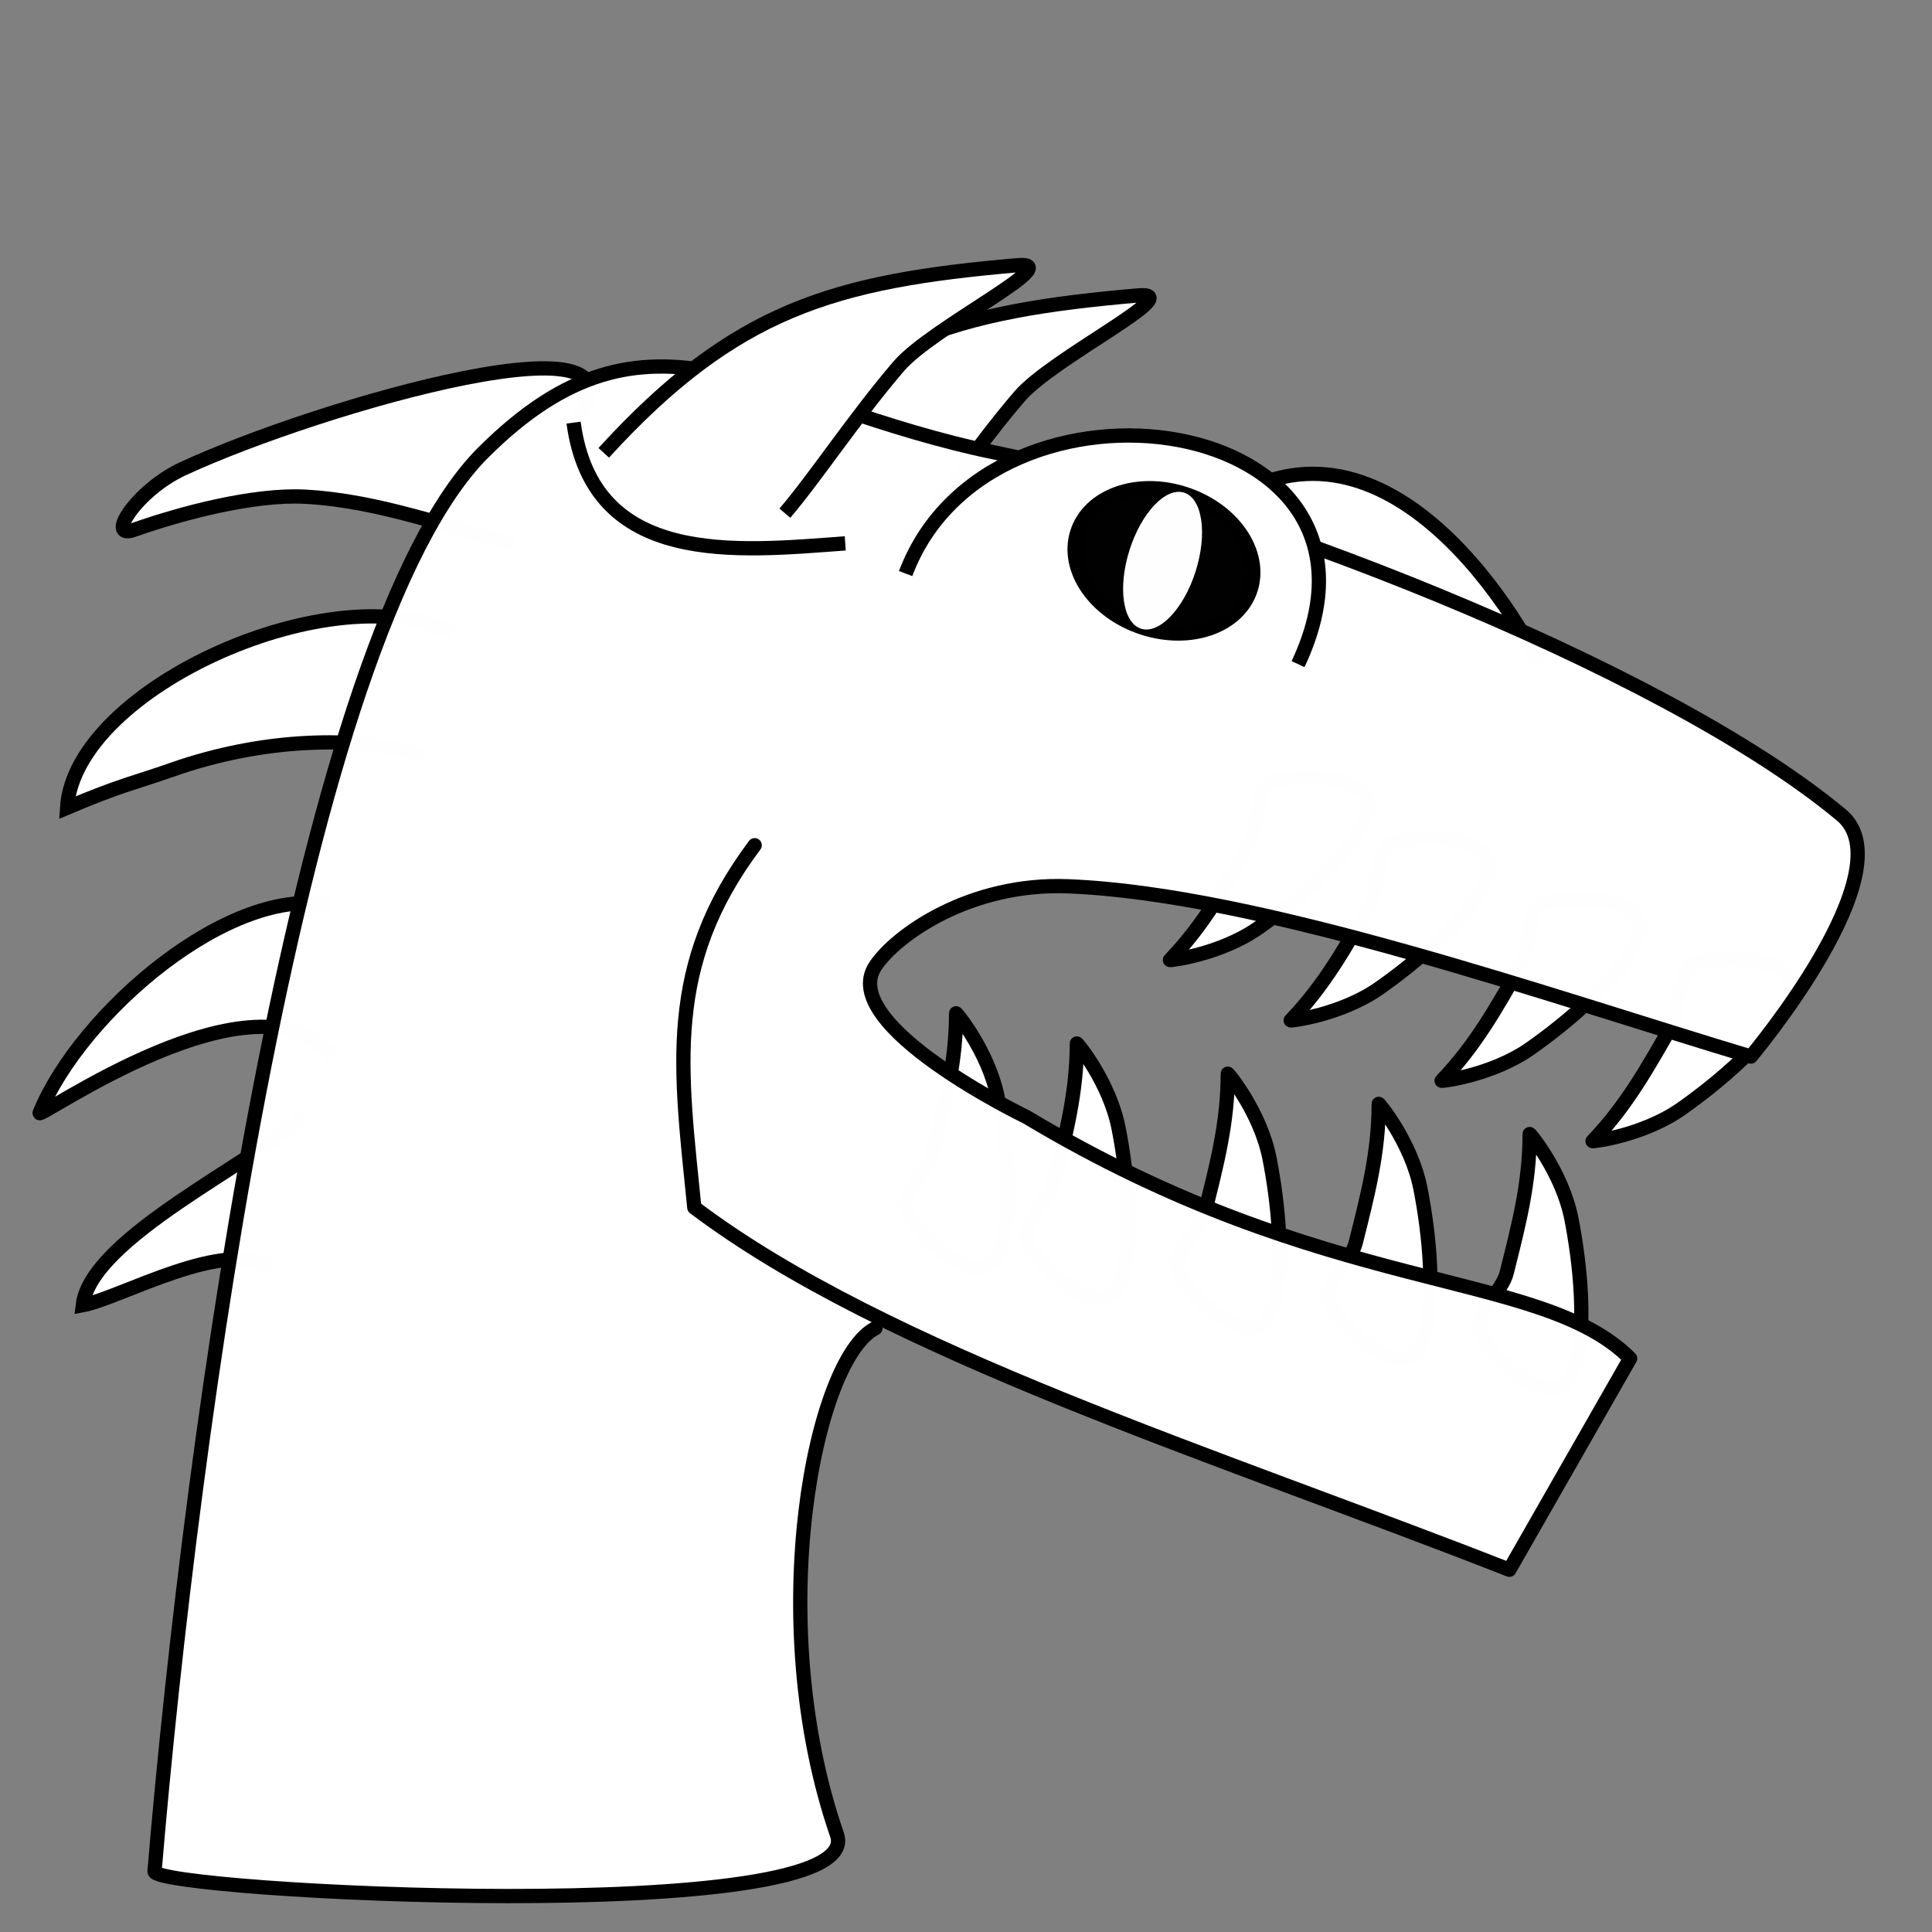 <?xml version="1.0" encoding="UTF-8" standalone="no"?>
<svg
   width="512"
   height="512"
   viewBox="0 0 135.467 135.467"
   version="1.1"
   id="svg8"
   sodipodi:docname="creature.svg"
   inkscape:version="1.1.2 (0a00cf5339, 2022-02-04)"
   xmlns:inkscape="http://www.inkscape.org/namespaces/inkscape"
   xmlns:sodipodi="http://sodipodi.sourceforge.net/DTD/sodipodi-0.dtd"
   xmlns="http://www.w3.org/2000/svg"
   xmlns:svg="http://www.w3.org/2000/svg"
   xmlns:rdf="http://www.w3.org/1999/02/22-rdf-syntax-ns#"
   xmlns:cc="http://creativecommons.org/ns#"
   xmlns:dc="http://purl.org/dc/elements/1.1/">
  <rect x="0" y="0" width="135.467" height="135.467" fill="#808080" stroke="none"/>
  <defs
     id="defs2">
    <marker
       style="overflow:visible;"
       id="Arrow1Mend"
       refX="0.0"
       refY="0.0"
       orient="auto"
       inkscape:stockid="Arrow1Mend"
       inkscape:isstock="true">
      <path
         transform="scale(0.4) rotate(180) translate(10,0)"
         style="fill-rule:evenodd;stroke:#ffffff;stroke-width:1pt;stroke-opacity:1;fill:#ffffff;fill-opacity:1"
         d="M 0.0,0.0 L 5.0,-5.0 L -12.5,0.0 L 5.0,5.0 L 0.0,0.0 z "
         id="path868" />
    </marker>
    <marker
       style="overflow:visible;"
       id="marker1227"
       refX="0.0"
       refY="0.0"
       orient="auto"
       inkscape:stockid="Arrow1Lend"
       inkscape:isstock="true">
      <path
         transform="scale(0.8) rotate(180) translate(12.5,0)"
         style="fill-rule:evenodd;stroke:#ffffff;stroke-width:1pt;stroke-opacity:1;fill:#ffffff;fill-opacity:1"
         d="M 0.0,0.0 L 5.0,-5.0 L -12.5,0.0 L 5.0,5.0 L 0.0,0.0 z "
         id="path1225" />
    </marker>
    <marker
       style="overflow:visible;"
       id="Arrow1Lend"
       refX="0.0"
       refY="0.0"
       orient="auto"
       inkscape:stockid="Arrow1Lend"
       inkscape:isstock="true">
      <path
         transform="scale(0.8) rotate(180) translate(12.5,0)"
         style="fill-rule:evenodd;stroke:#ffffff;stroke-width:1pt;stroke-opacity:1;fill:#ffffff;fill-opacity:1"
         d="M 0.0,0.0 L 5.0,-5.0 L -12.5,0.0 L 5.0,5.0 L 0.0,0.0 z "
         id="path862" />
    </marker>
  </defs>
  <sodipodi:namedview
     id="base"
     pagecolor="#ffffff"
     bordercolor="#666666"
     borderopacity="1.0"
     inkscape:pageopacity="0"
     inkscape:pageshadow="2"
     inkscape:zoom="1.4"
     inkscape:cx="143.92857"
     inkscape:cy="195.71429"
     inkscape:document-units="mm"
     inkscape:current-layer="layer1"
     inkscape:document-rotation="0"
     showgrid="true"
     inkscape:window-width="2560"
     inkscape:window-height="1409"
     inkscape:window-x="3760"
     inkscape:window-y="240"
     inkscape:window-maximized="1"
     inkscape:snap-grids="true"
     units="px"
     inkscape:pagecheckerboard="false">
    <inkscape:grid
       type="xygrid"
       id="grid876"
       empcolor="#ffffff"
       empopacity="0.612"
       color="#ffffff"
       opacity="0.125"
       empspacing="4"
       units="px"
       spacingx="2.117"
       spacingy="2.117" />
  </sodipodi:namedview>
  <g
     inkscape:groupmode="layer"
     id="layer2"
     inkscape:label="Background"
     sodipodi:insensitive="true"
     style="display:none">
    <rect
       style="fill:#f1511b;fill-opacity:1;stroke:#000000;stroke-width:2.117;stroke-linecap:round;stroke-linejoin:round;stroke-miterlimit:4;stroke-dasharray:none;stroke-opacity:1;stop-color:#000000"
       id="rect14474"
       width="131.233"
       height="131.233"
       x="2.117"
       y="2.117"
       ry="66.675"
       rx="66.612" />
  </g>
  <g
     inkscape:label="Icon"
     inkscape:groupmode="layer"
     id="layer1">
    <path
       style="fill:#ffffff;stroke:#000000;stroke-width:1;stroke-linecap:butt;stroke-linejoin:miter;stroke-miterlimit:4;stroke-dasharray:none;stroke-opacity:1"
       d="M 50.8,33.867 C 59.988,23.812 66.929,21.83 79.802,20.714 83.394,20.403 73.834,25.057 71.487,27.793 68.455,31.327 65.589,35.662 63.5,38.1"
       id="path4302-0"
       sodipodi:nodetypes="cssc" />
    <path
       style="fill:#ffffff;stroke:#000000;stroke-width:1;stroke-linecap:butt;stroke-linejoin:miter;stroke-miterlimit:4;stroke-dasharray:none;stroke-opacity:1"
       d="M 82.55,38.1 C 94.291,25.633 104.773,40.252 107.95,46.567"
       id="path3079" />
    <path
       style="fill:#ffffff;stroke:#000000;stroke-width:1;stroke-linecap:butt;stroke-linejoin:miter;stroke-miterlimit:4;stroke-dasharray:none;stroke-opacity:1"
       d="M 40.217,29.633 C 46.833,21.39 22.298,28.468 12.822,32.868 9.575,34.375 7.36,37.87 9.389,37.153 12.7,35.983 17.804,34.628 21.421,34.829 c 5.241,0.291 10.105,2.204 14.563,3.271"
       id="path5701"
       sodipodi:nodetypes="csssc" />
    <path
       style="fill:#ffffff;stroke:#000000;stroke-width:1;stroke-linecap:butt;stroke-linejoin:miter;stroke-miterlimit:4;stroke-dasharray:none;stroke-opacity:1"
       d="M 31.75,44.45 C 23.729,40.064 5.24,48.149 4.702,56.636 c 3.764,-1.602 4.858,-1.779 7.297,-2.641 6.41,-2.268 13.033,-2.439 17.634,-1.077"
       id="path5703"
       sodipodi:nodetypes="ccsc" />
    <path
       style="fill:#ffffff;stroke:#000000;stroke-width:1;stroke-linecap:butt;stroke-linejoin:miter;stroke-miterlimit:4;stroke-dasharray:none;stroke-opacity:1"
       d="M 23.283,63.5 C 16.233,61.909 5.648,71.02 2.779,78.036 2.546,78.606 18.045,67.518 23.283,74.083"
       id="path5705"
       sodipodi:nodetypes="csc" />
    <path
       style="fill:#ffffff;stroke:#000000;stroke-width:1;stroke-linecap:butt;stroke-linejoin:miter;stroke-miterlimit:4;stroke-dasharray:none;stroke-opacity:1"
       d="M 21.167,78.317 C 18.016,81.447 6.35,86.783 5.803,91.517 8.467,91.017 15.852,86.732 19.05,88.9"
       id="path5707"
       sodipodi:nodetypes="ccc" />
    <path
       style="fill:#ffffff;stroke:#000000;stroke-width:1;stroke-linecap:butt;stroke-linejoin:miter;stroke-miterlimit:4;stroke-dasharray:none;stroke-opacity:1"
       d="m 103.717,93.133 c 0.063,-1.56 1.601,-2.573 1.933,-3.904 0.827,-3.308 1.606,-6.254 1.606,-9.711 0,-0.069 2.275,2.685 2.918,5.9 0.57,2.85 1.256,8.331 -0.009,11.008 -1.353,2.863 -6.078,-1.795 -6.448,-3.293 z"
       id="path7037" />
    <path
       style="fill:#ffffff;stroke:#000000;stroke-width:1;stroke-linecap:butt;stroke-linejoin:miter;stroke-miterlimit:4;stroke-dasharray:none;stroke-opacity:1"
       d="m 93.133,91.017 c 0.063,-1.56 1.601,-2.573 1.933,-3.904 0.827,-3.308 1.606,-6.254 1.606,-9.711 0,-0.069 2.275,2.685 2.918,5.9 0.57,2.85 1.256,8.331 -0.009,11.008 -1.353,2.863 -6.078,-1.795 -6.448,-3.293 z"
       id="path7037-6" />
    <path
       style="fill:#ffffff;stroke:#000000;stroke-width:1;stroke-linecap:butt;stroke-linejoin:miter;stroke-miterlimit:4;stroke-dasharray:none;stroke-opacity:1"
       d="m 82.55,88.9 c 0.063,-1.56 1.601,-2.573 1.933,-3.904 0.827,-3.308 1.606,-6.254 1.606,-9.711 0,-0.069 2.275,2.685 2.918,5.9 0.57,2.85 1.256,8.331 -0.009,11.008 -1.353,2.863 -6.078,-1.795 -6.448,-3.293 z"
       id="path7037-2" />
    <path
       style="fill:#ffffff;stroke:#000000;stroke-width:1;stroke-linecap:butt;stroke-linejoin:miter;stroke-miterlimit:4;stroke-dasharray:none;stroke-opacity:1"
       d="m 71.967,86.783 c 0.063,-1.56 1.601,-2.573 1.933,-3.904 0.827,-3.308 1.606,-6.254 1.606,-9.711 0,-0.069 2.275,2.685 2.918,5.9 0.57,2.85 1.256,8.331 -0.009,11.008 -1.353,2.863 -6.078,-1.795 -6.448,-3.293 z"
       id="path7037-9" />
    <path
       style="fill:#ffffff;stroke:#000000;stroke-width:1;stroke-linecap:butt;stroke-linejoin:miter;stroke-miterlimit:4;stroke-dasharray:none;stroke-opacity:1"
       d="m 63.5,84.667 c 0.063,-1.56 1.601,-2.573 1.933,-3.904 0.827,-3.308 1.606,-6.254 1.606,-9.711 0,-0.069 2.275,2.685 2.918,5.9 0.57,2.85 1.256,8.331 -0.009,11.008 -1.353,2.863 -6.078,-1.795 -6.448,-3.293 z"
       id="path7037-9-1" />
    <path
       style="fill:#ffffff;stroke:#000000;stroke-width:1;stroke-linecap:butt;stroke-linejoin:miter;stroke-miterlimit:4;stroke-dasharray:none;stroke-opacity:1"
       d="m 118.533,67.733 c -1.034,1.17 -0.625,2.965 -1.306,4.156 -1.692,2.96 -3.168,5.626 -5.56,8.122 -0.047,0.049 3.5,-0.365 6.189,-2.24 2.384,-1.663 6.672,-5.145 7.611,-7.953 1.004,-3.004 -5.63,-2.911 -6.934,-2.085 z"
       id="path7037-90" />
    <path
       style="fill:#ffffff;stroke:#000000;stroke-width:1;stroke-linecap:butt;stroke-linejoin:miter;stroke-miterlimit:4;stroke-dasharray:none;stroke-opacity:1"
       d="m 107.95,63.5 c -1.034,1.17 -0.625,2.965 -1.306,4.156 -1.692,2.96 -3.168,5.626 -5.56,8.122 -0.047,0.049 3.5,-0.365 6.189,-2.24 2.384,-1.663 6.672,-5.145 7.611,-7.953 1.004,-3.004 -5.63,-2.911 -6.934,-2.085 z"
       id="path7037-90-8" />
    <path
       style="fill:#ffffff;stroke:#000000;stroke-width:1;stroke-linecap:butt;stroke-linejoin:miter;stroke-miterlimit:4;stroke-dasharray:none;stroke-opacity:1"
       d="m 97.367,59.267 c -1.034,1.17 -0.625,2.965 -1.306,4.156 -1.692,2.96 -3.168,5.626 -5.56,8.122 -0.047,0.049 3.5,-0.365 6.189,-2.24 2.384,-1.663 6.672,-5.145 7.611,-7.953 1.004,-3.004 -5.63,-2.911 -6.934,-2.085 z"
       id="path7037-90-1" />
    <path
       style="fill:#ffffff;stroke:#000000;stroke-width:1;stroke-linecap:butt;stroke-linejoin:miter;stroke-miterlimit:4;stroke-dasharray:none;stroke-opacity:1"
       d="m 88.9,55.033 c -1.034,1.17 -0.625,2.965 -1.306,4.156 -1.692,2.96 -3.168,5.626 -5.56,8.122 -0.047,0.049 3.5,-0.365 6.189,-2.24 2.384,-1.663 6.672,-5.145 7.611,-7.953 1.004,-3.004 -5.63,-2.911 -6.934,-2.085 z"
       id="path7037-90-3" />
    <path
       style="opacity:0.997;fill:#ffffff;fill-opacity:0.997;stroke:#000000;stroke-width:1;stroke-linecap:round;stroke-linejoin:round;stroke-miterlimit:4;stroke-dasharray:none;stop-color:#000000"
       d="m 61.383,93.133 c -4.233,2.117 -7.933,20.329 -2.695,35.514 2.286,6.626 -47.971,3.985 -47.853,2.568 2.604,-31.066 10.331,-86.765 23.031,-99.465 11.745,-11.745 19.581,-3.367 35.983,0 16.402,3.367 46.567,14.817 59.267,25.4 4.631,3.859 -6.35,16.933 -6.35,16.933 C 108.767,69.883 88.376,62.669 74.886,62.144 67.981,61.875 62.817,65.583 61.383,67.733 58.616,71.884 71.967,78.317 71.967,78.317 93.133,91.017 107.95,88.9 114.3,95.25 l -8.467,14.817 c -20.475,-8.036 -43.694,-15.241 -57.15,-25.4 -0.979,-9.769 -2.117,-16.933 4.233,-25.4"
       id="path2791"
       sodipodi:nodetypes="cssszscssccccc" />
    <path
       style="fill:#ffffff;stroke:#000000;stroke-width:1;stroke-linecap:butt;stroke-linejoin:miter;stroke-miterlimit:4;stroke-dasharray:none;stroke-opacity:1"
       d="m 63.5,40.217 c 5.915,-15.699 35.873,-11.397 27.517,6.35"
       id="path3077" />
    <g
       id="g3341"
       transform="matrix(0.729,0.238,-0.235,0.738,41.976,14.313)"
       inkscape:transform-center-x="12.686799"
       inkscape:transform-center-y="-17.483232"
       style="stroke-width:1.298">
      <ellipse
         style="opacity:0.997;fill:#000000;fill-opacity:0.997;stroke:#000000;stroke-width:1.298;stroke-linecap:round;stroke-linejoin:round;stroke-miterlimit:4;stroke-dasharray:none;stop-color:#000000"
         id="path3201"
         cx="59.149"
         cy="14.817"
         rx="8.349"
         ry="6.35" />
      <ellipse
         style="opacity:0.997;fill:#ffffff;fill-opacity:0.997;stroke:none;stroke-width:1.298;stroke-linecap:round;stroke-linejoin:round;stroke-miterlimit:4;stroke-dasharray:none;stop-color:#000000"
         id="path3203"
         cx="59.024"
         cy="14.84"
         rx="3.175"
         ry="6.459" />
    </g>
    <path
       style="fill:#ffffff;stroke:#000000;stroke-width:1;stroke-linecap:butt;stroke-linejoin:miter;stroke-miterlimit:4;stroke-dasharray:none;stroke-opacity:1"
       d="m 42.333,31.75 c 9.188,-10.055 16.129,-12.036 29.002,-13.153 3.592,-0.311 -5.968,4.343 -8.315,7.079 -3.032,3.534 -5.898,7.869 -7.987,10.307"
       id="path4302"
       sodipodi:nodetypes="cssc" />
    <path
       style="fill:none;stroke:#000000;stroke-width:1;stroke-linecap:butt;stroke-linejoin:miter;stroke-miterlimit:4;stroke-dasharray:none;stroke-opacity:1"
       d="m 40.217,29.633 c 1.369,10.169 11.455,9.021 19.05,8.467"
       id="path4639" />
  </g>
</svg>
